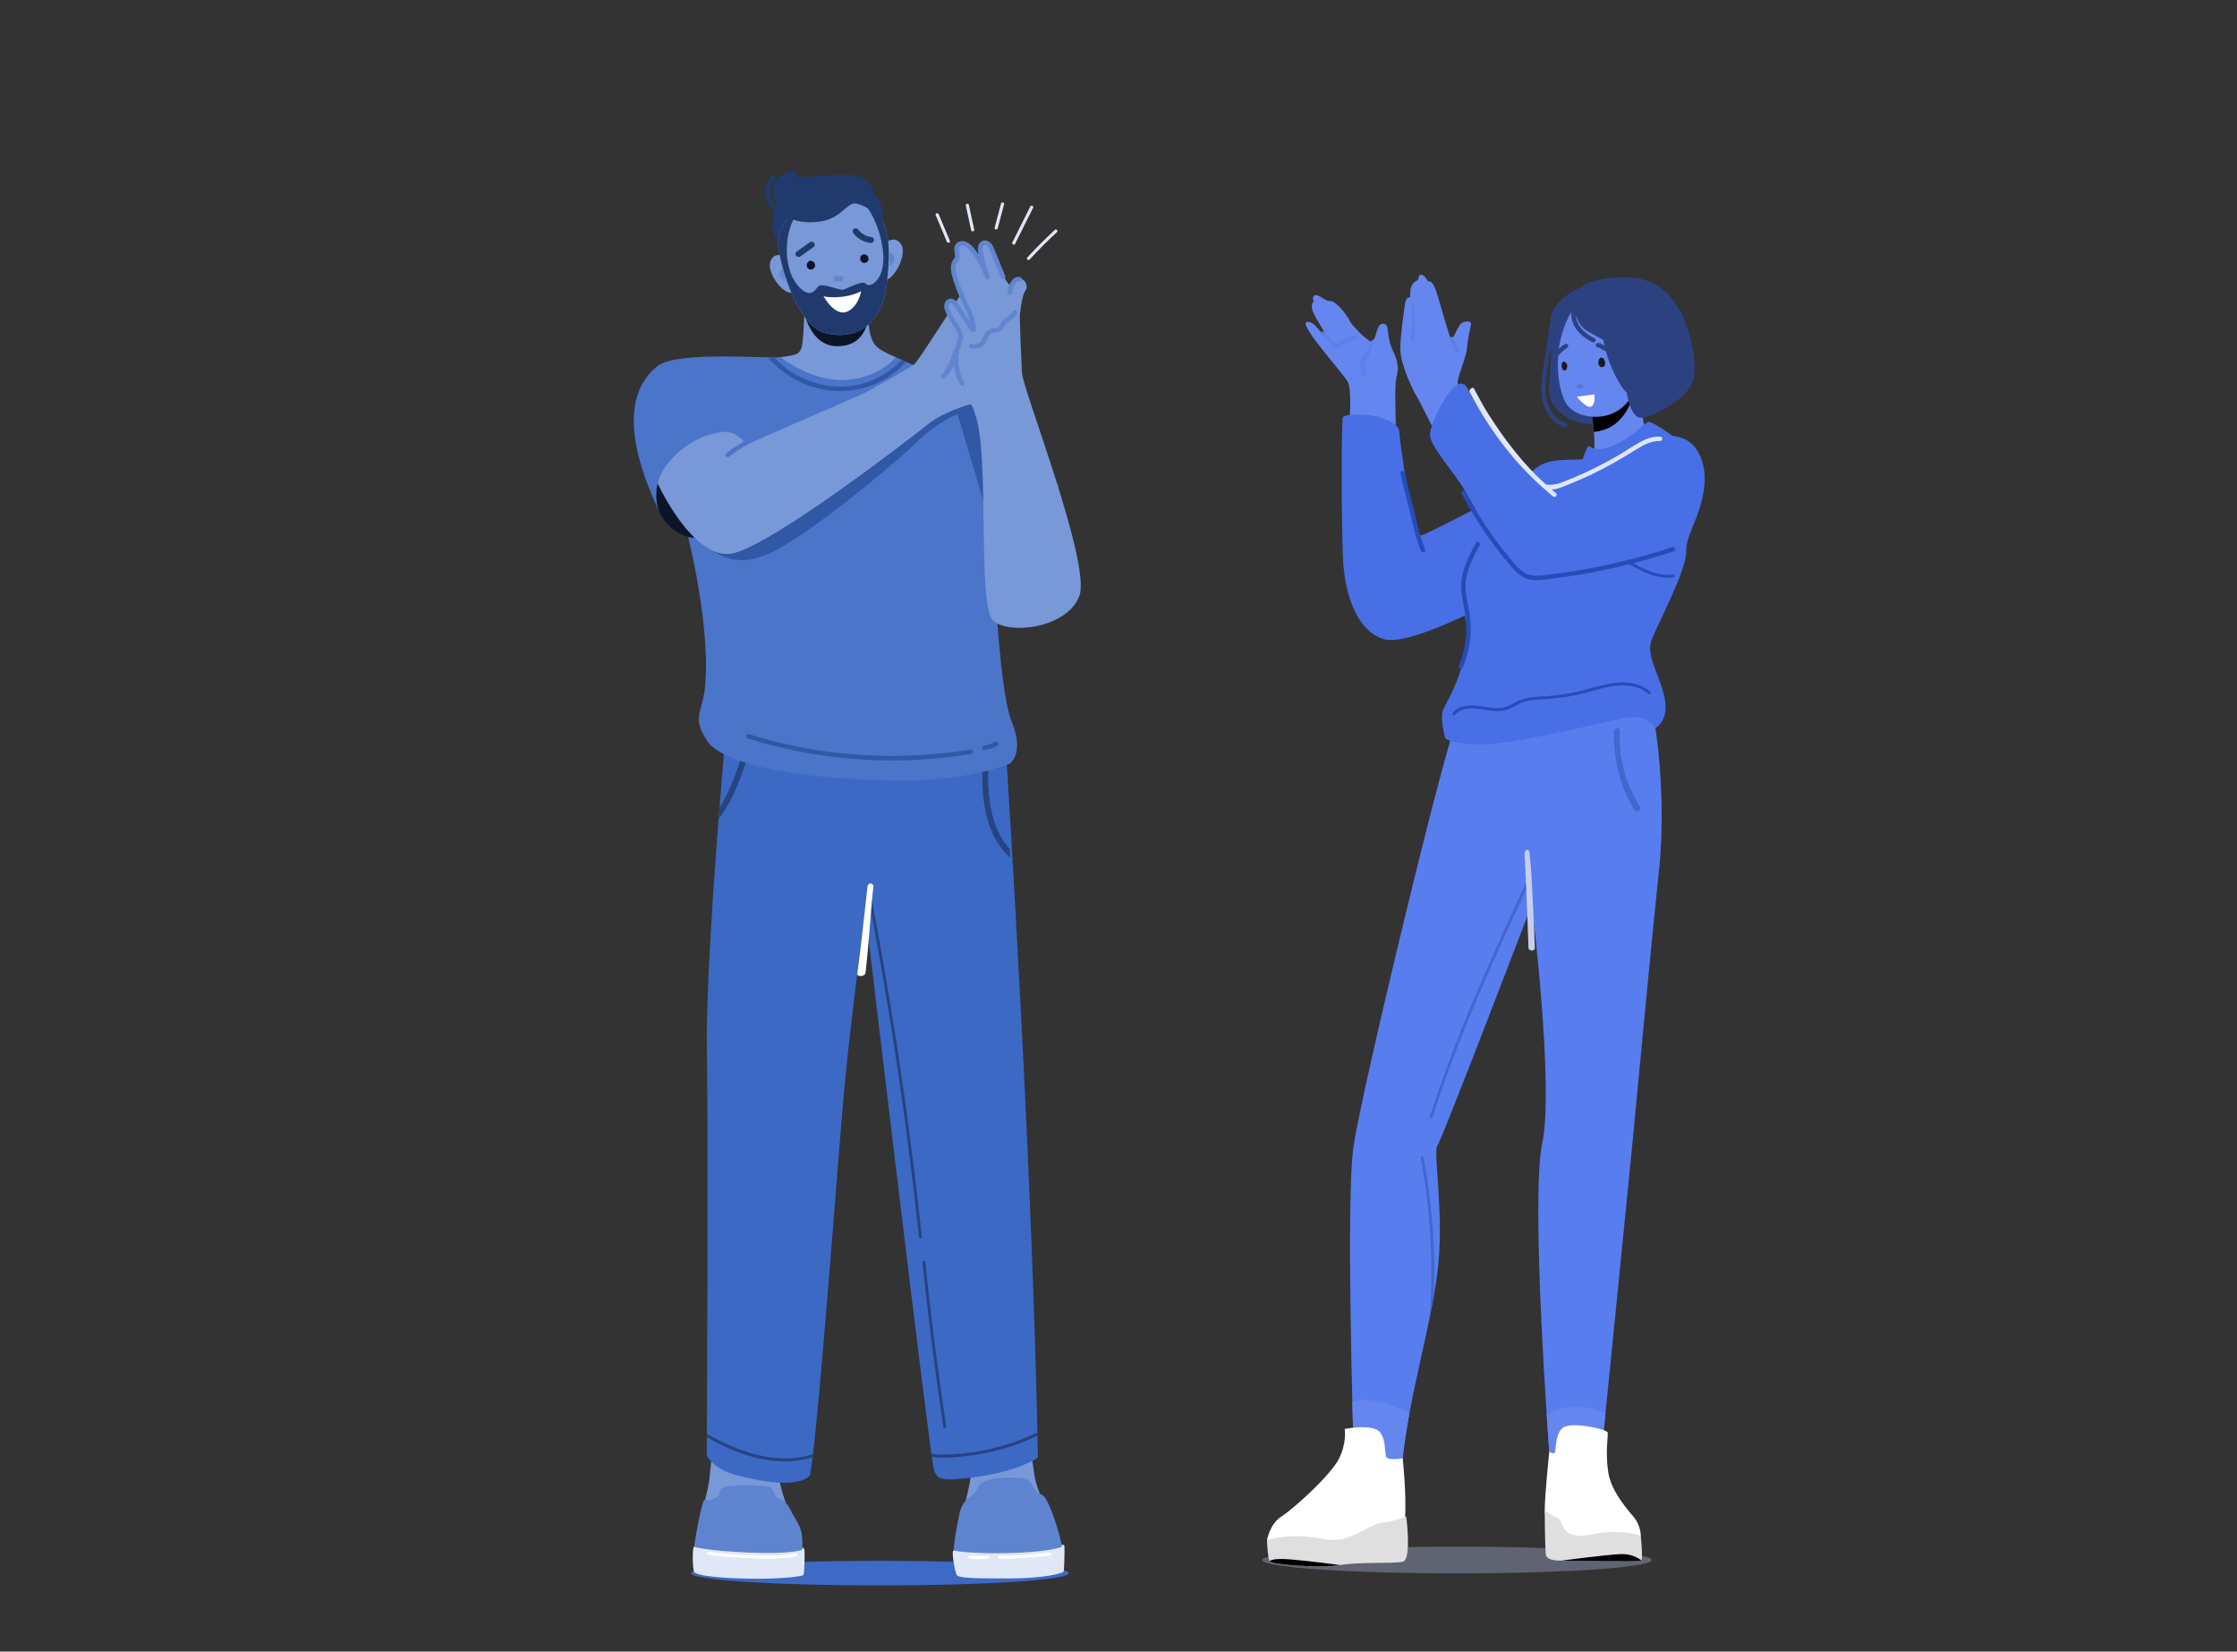 <svg width="890" height="657" viewBox="0 0 890 657" fill="none" xmlns="http://www.w3.org/2000/svg">
<rect x="0" y="0" width="890" height="657" fill="#333333" stroke="none"/>
<path d="M657.15 620.583C657.15 623.521 622.464 625.901 579.677 625.901C536.891 625.901 502.205 623.52 502.205 620.583C502.205 617.646 536.89 615.265 579.677 615.265C622.464 615.266 657.15 617.647 657.15 620.583Z" fill="#606472"/>
<path d="M609.42 359.8C608.824 361.589 573.638 453.43 571.849 455.815C570.06 458.201 574.831 483.845 571.849 506.507C568.867 529.169 560.658 555.601 558.065 580.096C555.472 604.591 538.452 572.981 538.452 572.981C538.452 572.981 535.47 477.88 538.452 456.411C541.434 434.942 575.427 294.114 579.602 287C583.776 279.886 641.501 268.484 649.315 266.134C657.129 263.785 663.689 311.494 660.111 345.487C656.533 379.48 651.639 432.557 649.315 456.412C646.991 480.266 637.079 578.764 637.079 578.764L621.149 589.402L616.378 577.474C616.378 577.474 608.824 477.284 613.595 454.623C618.365 431.961 609.42 359.8 609.42 359.8Z" fill="#587DEE"/>
<path d="M627.53 559.651C623.301 559.686 619.199 560.742 615.33 562.378C615.934 571.601 616.377 577.474 616.377 577.474L621.148 589.402L637.078 578.764C637.078 578.764 637.731 572.267 638.743 562.208C635.258 560.53 631.447 559.618 627.53 559.651ZM548.975 557.723C546.219 557.08 543.317 556.745 540.499 557.15C539.657 557.272 538.836 557.473 538.031 557.731C538.265 567.014 538.452 572.981 538.452 572.981C538.452 572.981 555.472 604.592 558.065 580.096C558.686 574.223 559.636 568.236 560.754 562.218C556.984 560.323 553.074 558.679 548.975 557.723Z" fill="#6486EE"/>
<path d="M504.075 612.758C504.075 612.758 505.091 606.253 509.887 603.221C514.682 600.19 529.241 586.946 532.579 580.552C535.917 574.159 535.003 568.451 535.003 568.451C535.003 568.451 542.538 566.852 547.105 568.451C551.672 570.049 550.759 577.584 551.444 579.411C552.129 581.237 558.066 580.096 558.066 580.096C558.066 580.096 559.664 594.709 558.979 604.071C558.294 613.433 539.973 615.031 532.123 616.173C524.271 617.315 504.075 612.758 504.075 612.758Z" fill="white"/>
<path d="M559.473 603.222C559.473 603.222 553.843 605.474 550.015 605.699C546.186 605.924 538.98 611.779 532.675 612.455C526.369 613.13 524.792 611.104 516.235 611.104C507.678 611.104 504.074 612.759 504.074 612.759C504.074 612.759 504.3 619.74 505.2 621.092C506.101 622.443 525.243 623.94 533.125 622.589C541.007 621.238 554.519 622.139 558.122 621.238C561.725 620.336 559.473 603.222 559.473 603.222Z" fill="#DFDFDF"/>
<path d="M505.201 621.091C506.102 622.442 525.244 623.939 533.126 622.588C533.126 622.588 522.963 621.177 514.014 620.383C505.478 619.626 505.201 621.091 505.201 621.091Z" fill="black"/>
<path d="M652.796 610.912C652.796 610.912 652.795 606.981 650.172 603.714C648.056 601.079 641.027 593.576 639.835 585.624C638.642 577.673 639.835 571.311 639.636 569.92C639.437 568.528 625.72 565.561 622.142 567.74C618.564 569.92 619.16 577.076 618.564 577.871C617.968 578.666 616.377 577.473 616.377 577.473C616.377 577.473 614.557 595.16 614.588 600.732C614.62 606.303 620.552 613.852 625.919 614.448C631.287 615.045 652.796 610.912 652.796 610.912Z" fill="white"/>
<path d="M614.588 600.732C614.588 600.732 617.172 602.927 619.359 603.619C621.546 604.311 621.202 609.731 626.172 610.668C631.141 611.605 633.836 609.7 640.794 609.445C647.751 609.189 652.796 610.912 652.796 610.912C652.796 610.912 653.75 620.254 652.955 620.83C652.16 621.406 625.721 620.851 621.148 620.83C616.576 620.81 615.781 619.816 615.185 619.021C614.588 618.226 614.588 600.732 614.588 600.732Z" fill="#DFDFDF"/>
<path d="M644.803 618.226C639.436 618.425 621.147 620.83 621.147 620.83C625.72 620.851 652.159 621.407 652.954 620.83C652.972 620.817 652.99 620.797 653.008 620.776C651.728 619.663 648.908 618.074 644.803 618.226Z" fill="black"/>
<path d="M607.97 349.249C602.34 361.444 596.711 373.64 591.316 385.94C585.981 398.106 580.871 410.376 576.229 422.824C573.593 429.896 571.11 437.024 568.82 444.215C568.591 444.933 569.718 445.24 569.946 444.526C573.99 431.829 578.639 419.334 583.656 406.992C588.677 394.642 594.065 382.444 599.579 370.307C602.685 363.472 605.832 356.655 608.978 349.838C609.291 349.16 608.285 348.567 607.97 349.249ZM569.183 479.28C568.491 472.953 567.554 466.653 566.377 460.397C566.238 459.659 565.113 459.972 565.251 460.708C567.331 471.771 568.649 482.97 569.189 494.214C569.667 504.169 569.538 514.152 568.807 524.091C569.399 521.181 569.951 518.306 570.451 515.473C570.479 514.745 570.512 514.017 570.534 513.289C570.868 501.94 570.418 490.567 569.183 479.28ZM652.311 320.694C646.796 311.836 643.889 301.308 644.452 290.889C644.562 288.856 642.052 289.573 642.058 291.453C642.093 302.086 644.357 312.884 650.077 321.847C651.464 324.021 653.288 322.263 652.311 320.694Z" fill="#4366CF"/>
<path d="M609.297 348.039C609.158 345.254 608.698 341.996 608.546 339.214C608.512 338.586 608.108 338.046 607.461 338.046C607.11 338.046 606.508 338.766 606.542 339.398C607.078 349.185 607.458 358.802 607.818 368.612C607.92 371.401 608.016 374.191 608.104 376.982C608.152 378.477 610.694 378.544 610.647 377.039C610.336 367.225 609.783 357.834 609.297 348.039Z" fill="#C5CEEB"/>
<path d="M654.785 270.494C651.192 260.322 651.823 249.4 650.682 238.824C650.365 235.885 649.911 232.962 649.212 230.09C649.035 229.36 647.908 229.668 648.086 230.4C650.618 240.811 649.79 251.639 651.501 262.168C651.979 265.103 652.668 267.999 653.659 270.805C653.907 271.508 655.036 271.206 654.785 270.494Z" fill="white"/>
<path d="M555.314 168.918C555.173 159.932 554.766 152.986 555.832 148.897C556.899 144.808 554.943 141.274 553.798 138.624C552.652 135.973 552.288 132.861 552.035 130.609C551.783 128.356 549.347 128.057 548.377 130.156C547.407 132.254 547.067 135.153 545.954 135.865C544.842 136.577 537.651 129.374 536.925 127.505C536.199 125.636 531.397 119.579 529.332 119.763C527.269 119.947 525.128 117.206 523.391 117.425C521.654 117.644 522.694 120.098 522.694 120.098C522.694 120.098 521.667 120.172 521.996 122.774C522.325 125.377 527.318 131.787 527.07 133.381C526.822 134.976 523.074 127.085 519.862 128.095C516.65 129.104 533.651 147.644 536.112 151.731C538.574 155.817 536.122 176.736 536.122 176.736C539.442 177.494 555.455 177.904 555.314 168.918Z" fill="#6486EE"/>
<path d="M525.645 131.917C525.98 131.581 526.596 132.228 526.932 132.563C528.586 134.21 530.191 135.21 531.845 136.857C533.896 135.08 536.395 133.836 539.068 133.339C539.532 133.253 540.012 133.462 540.148 133.946C540.267 134.369 540.009 134.939 539.541 135.026C536.959 135.506 534.609 136.667 532.718 138.41C532.392 138.71 531.347 139.008 530.747 138.236C529.272 136.343 527.97 135.039 526.27 133.345C525.936 133.011 525.311 132.251 525.645 131.917ZM542.013 142.127C542.6 141.125 543.385 140.251 543.982 139.25C544.599 138.217 545.105 137.129 545.498 135.992C545.865 134.933 546.788 134.783 546.419 135.85C545.677 137.993 545.358 140.427 544.034 142.253C543.386 143.146 542.965 144.055 542.916 145.172C542.867 146.276 543.053 147.368 543.252 148.45C543.456 149.552 541.77 150.033 541.566 148.924C541.146 146.656 540.787 144.22 542.013 142.127Z" fill="#5E7FE4"/>
<path d="M588.803 201.418C588.803 201.418 569.032 211.76 565.653 212.938C562.273 214.115 557.436 179.933 556.63 171.226C556.63 171.226 556.227 168.244 549.575 166.187C542.924 164.13 534.862 164.873 534.257 166.013C533.653 167.154 533.653 204.844 534.257 221.17C534.862 237.496 540.304 251 550.381 254.225C560.459 257.45 592.707 239.915 596.739 237.698C600.77 235.48 599.008 202.627 588.803 201.418Z" fill="#486FE5"/>
<path d="M566.995 218.573C564.984 213.782 563.958 208.603 562.706 203.578C561.405 198.36 560.104 193.141 558.804 187.923C558.532 186.831 556.878 187.412 557.149 188.5C558.449 193.718 559.75 198.937 561.051 204.155C562.303 209.18 563.33 214.359 565.34 219.15C565.774 220.184 567.433 219.616 566.995 218.573Z" fill="#274CB9"/>
<path d="M635.359 113.205V112.156C635.359 112.156 625.369 114.144 619.735 120.717C617.538 123.28 616.914 125.403 616.814 128.369C616.433 130.048 616.261 131.802 616.007 133.439C615.427 137.173 614.847 140.908 614.267 144.643C613.26 151.12 612.045 158.257 615.528 164.235C617.096 166.926 619.494 169.108 622.516 169.994C623.601 170.312 624.064 168.622 622.982 168.305C617.531 166.706 615.156 160.728 614.967 155.526C614.843 152.122 615.39 148.747 615.911 145.396C616.291 142.949 616.671 140.502 617.051 138.056C617.099 141.954 616.965 146.908 616.213 153.474C615.356 160.952 622.497 169.336 635.582 168.867C645.953 168.495 635.359 113.205 635.359 113.205Z" fill="#2C4180"/>
<path d="M632.177 157.465C632.177 157.465 635.692 176.246 633.817 181.646C631.943 187.046 626.049 195.966 626.049 195.966L657.062 180.002C657.062 180.002 651.692 164.821 652.658 151.242C653.624 137.663 632.177 157.465 632.177 157.465Z" fill="#6486EE"/>
<path d="M638.152 170.97C643.105 169.352 646.534 165.322 648.561 160.66C649.259 159.054 649.798 157.36 650.234 155.648C650.553 153.781 650.771 151.896 650.924 150.011C651.012 148.935 651.078 147.857 651.137 146.78C646.356 144.374 632.178 157.465 632.178 157.465C632.178 157.465 633.584 164.985 634.143 171.876C635.498 171.678 636.852 171.395 638.152 170.97Z" fill="black"/>
<path d="M622.806 160.069C622.806 160.069 619.056 153.508 619.927 141.137C620.799 128.767 627.881 117.823 632.648 115.849C637.414 113.876 638.058 114.156 642.552 113.896C647.454 113.613 649.456 117.428 652.023 120.39C654.589 123.351 654.51 127.869 654.51 133.849C654.51 136.696 656.385 138.721 656.385 138.721C656.385 138.721 663.121 136.325 664.306 140.076C665.491 143.826 659.992 151.993 656.241 152.782C652.49 153.571 653.99 150.255 652.658 151.243C651.326 152.23 649.458 162.087 639.981 165.063C634.414 166.81 626.014 165.638 622.806 160.069Z" fill="#6486EE"/>
<path d="M634.286 115.198C634.286 115.198 638.716 118.495 637.681 129.293C636.647 140.093 644.928 154.878 647.202 156.057C647.202 156.057 648.141 163.592 651.427 165.811C654.714 168.029 667.626 159.813 669.974 156.996C672.321 154.179 676.312 151.597 673.025 136.572C669.739 121.547 662.226 111.452 649.314 110.513C636.403 109.574 634.286 115.198 634.286 115.198Z" fill="#2C4180"/>
<path d="M626.073 118.26C626.073 118.26 626.046 118.648 626.049 119.291C625.715 119.292 625.41 119.48 625.346 119.922C624.847 123.371 624.763 127.002 626.585 130.107C628.155 132.781 630.751 134.692 633.466 136.087C634.468 136.601 635.355 135.09 634.351 134.574C631.963 133.348 629.642 131.735 628.211 129.411C627.384 128.067 626.981 126.589 626.836 125.069C627.556 127.578 628.916 130.166 631.473 131.641C637.577 135.162 642.507 137.609 645.089 139.085C647.672 140.562 649.315 110.513 649.315 110.513C649.315 110.513 628.857 108.782 626.073 118.26Z" fill="#2C4180"/>
<path d="M623.446 145.031C623.299 144.6 623.018 144.224 622.624 143.987C622.485 143.904 622.327 143.843 622.163 143.843C621.907 143.844 621.689 143.982 621.549 144.189C621.403 144.406 621.349 144.685 621.329 144.941C621.328 144.948 621.33 144.953 621.329 144.96C621.319 145.054 621.315 145.148 621.315 145.242C621.312 145.262 621.308 145.282 621.306 145.302C621.287 145.534 621.333 145.778 621.371 146.005C621.408 146.227 621.459 146.451 621.536 146.664C621.651 146.985 621.849 147.259 622.196 147.351C622.503 147.432 622.822 147.311 623.04 147.092C623.214 146.918 623.33 146.69 623.406 146.458C623.483 146.226 623.535 145.954 623.522 145.71C623.546 145.478 623.515 145.234 623.446 145.031ZM638.47 143.594C638.431 143.416 638.245 143.038 638.23 143.015C638.141 142.854 638.031 142.705 637.889 142.59C637.701 142.437 637.481 142.332 637.252 142.302C637.188 142.28 637.121 142.267 637.051 142.269C636.83 142.273 636.631 142.383 636.49 142.547C636.293 142.731 636.178 142.984 636.086 143.242C635.971 143.56 635.898 143.903 635.895 144.241C635.887 144.937 636.234 145.708 636.899 146.002C637.122 146.101 638.084 146.166 638.432 145.374C638.511 145.194 638.62 144.717 638.622 144.657C638.637 144.071 638.48 143.641 638.47 143.594Z" fill="#1A1A1A"/>
<path d="M640.407 138.518C639.634 138.175 638.875 137.803 638.131 137.401C637.771 137.206 637.421 136.992 637.061 136.797C636.552 136.523 636.059 136.394 635.483 136.498C635.031 136.58 634.735 137.154 634.872 137.576C635.019 138.031 635.416 138.239 635.866 138.19C635.871 138.191 635.879 138.192 635.887 138.194C635.844 138.2 635.855 138.201 635.911 138.2C635.953 138.214 636.021 138.237 636.028 138.235C636.169 138.301 636.305 138.382 636.44 138.461C636.777 138.656 637.117 138.845 637.46 139.028C638.135 139.387 638.824 139.721 639.523 140.031C639.941 140.216 640.483 140.166 640.721 139.716C640.922 139.335 640.854 138.716 640.407 138.518ZM623.819 137.197C623.558 136.793 623.048 136.642 622.62 136.882C621.198 137.683 620.041 138.856 618.918 140.02C618.599 140.35 618.565 140.935 618.918 141.259C619.262 141.575 619.817 141.611 620.157 141.259C620.689 140.707 621.222 140.156 621.793 139.644C621.929 139.521 622.068 139.401 622.209 139.284C622.279 139.226 622.351 139.168 622.422 139.111C622.428 139.106 622.43 139.105 622.435 139.101C622.468 139.075 622.501 139.05 622.535 139.025C622.845 138.796 623.168 138.584 623.505 138.395C623.904 138.17 624.072 137.59 623.819 137.197Z" fill="#2C4180"/>
<path d="M629.707 153.458L629.587 153.304C629.492 153.209 629.38 153.144 629.251 153.107C628.932 153.055 628.617 152.986 628.304 152.903C628.203 152.872 628.101 152.867 628 152.89C627.898 152.894 627.804 152.924 627.716 152.98C627.628 153.028 627.556 153.094 627.502 153.177C627.435 153.25 627.389 153.337 627.366 153.437C627.321 153.632 627.331 153.851 627.443 154.024C627.55 154.191 627.703 154.323 627.898 154.375C628.21 154.458 628.526 154.527 628.845 154.579C628.946 154.611 629.048 154.616 629.149 154.593C629.251 154.588 629.345 154.558 629.433 154.502C629.522 154.454 629.593 154.389 629.647 154.306C629.715 154.232 629.76 154.146 629.784 154.046C629.828 153.851 629.819 153.631 629.707 153.458Z" fill="#5576D9"/>
<path d="M627.341 157.867L634.286 156.851C634.286 156.851 634.927 160.428 633.205 161.665C631.482 162.902 627.341 157.867 627.341 157.867Z" fill="white"/>
<path d="M628.872 185.045C628.872 185.045 631.35 177.036 632.177 177.479C633.004 177.922 634.899 179.188 638.234 178.397C647.825 176.121 654.391 168.032 655.85 167.789C657.308 167.546 666.438 174.069 666.438 174.069L628.872 185.045Z" fill="#486FE5"/>
<path d="M591.197 169.281C591.197 169.281 580.837 154.442 580.038 152.853C579.239 151.264 583.376 142.116 583.595 138.924C583.814 135.731 584.69 131.52 585.22 129.349C585.75 127.178 582.425 127.744 581.296 128.683C580.168 129.622 577.999 135.067 577.478 135.14C576.958 135.213 573.199 121.739 572.071 117.923C570.943 114.106 569.746 111.642 568.724 111.953C567.702 112.264 567.084 109.252 565.461 109.3C563.838 109.347 564.8 111.287 563.778 111.598C562.757 111.909 561.211 113.406 561.11 115.9C561.01 118.395 561.01 118.395 561.01 118.395C561.01 118.395 559.337 117.787 558.961 120.953C558.585 124.119 557.149 132.995 557.119 138.876C557.09 144.758 562.213 155.478 563.62 157.655C565.027 159.832 576.316 182.741 576.811 183.633C577.306 184.525 591.197 169.281 591.197 169.281Z" fill="#6486EE"/>
<path d="M562.337 121.338C563.074 125.887 563.222 130.505 562.813 135.095C562.715 136.195 561.024 135.902 561.121 134.808C561.517 130.371 562.043 125.717 561.331 121.32C561.155 120.227 562.162 120.252 562.337 121.338ZM577.377 134.048C577.83 133.899 578.3 134.105 578.483 134.548C579.154 136.174 579.825 137.8 580.496 139.426C580.667 139.841 580.427 140.39 579.996 140.531C579.543 140.681 579.074 140.475 578.891 140.031C578.219 138.405 577.548 136.78 576.877 135.154C576.706 134.739 576.946 134.19 577.377 134.048Z" fill="#5E7FE4"/>
<path d="M670.189 174.638C664.842 172.252 657.062 173.38 657.062 173.38C657.062 173.38 639.809 181.157 632.177 182.372C624.545 183.588 616.963 181.643 611.037 186.261C610.35 186.797 609.456 187.645 608.412 188.741C605.002 184.615 587.956 163.785 584.099 154.98C579.807 145.185 568.722 168.391 568.924 173.113C569.125 177.836 579.166 188.633 583.017 195.528C585.242 199.51 588.537 205.087 591.925 210.247C586.927 217.914 582.775 225.675 581.965 230.738C580.021 242.889 586.582 249.209 582.451 262.576C578.319 275.943 575.645 278.859 574.187 282.262C572.729 285.665 574.995 293.578 574.995 293.578C574.995 293.578 576.546 296.165 589.985 296.115C603.424 296.066 639.808 286.637 647.733 285.422C655.658 284.206 658.608 289.577 658.608 289.577C658.608 289.577 663.869 287.123 662.41 278.374C660.952 269.624 654.63 260.939 657.061 254.62C659.491 248.301 670.893 226.989 670.844 219.697C670.795 212.406 675.778 207.163 677.722 195.967C679.667 184.771 675.536 177.025 670.189 174.638Z" fill="#486FE5"/>
<path d="M660.452 173.669C657.388 173.566 654.521 174.727 651.897 176.209C649.095 177.79 646.437 179.621 643.659 181.245C637.976 184.567 632.071 187.523 625.994 190.056C624.254 190.781 622.502 191.483 620.733 192.131C619.051 192.748 615.849 193.102 614.933 192.636C605.963 184.558 598.767 175.064 592.259 164.891C590.166 161.62 588.263 158.045 586.458 154.607C585.934 153.608 584.194 155.027 584.718 156.025C591.204 168.383 599.094 179.639 609.011 189.461C611.829 192.252 614.773 194.915 617.825 197.449C618.687 198.163 619.933 196.931 619.064 196.21C618.471 195.717 617.883 195.218 617.299 194.716C619.712 194.689 622.2 193.462 624.335 192.611C627.415 191.383 630.456 190.056 633.45 188.63C639.474 185.759 645.183 182.407 650.84 178.881C653.757 177.063 656.91 175.301 660.452 175.42C661.579 175.459 661.578 173.707 660.452 173.669Z" fill="#DFE6FD"/>
<path d="M665.542 228.524C659.942 229.363 654.633 226.702 649.852 224.028C655.229 222.631 660.559 221.058 665.832 219.307C666.897 218.954 666.441 217.262 665.367 217.618C652.472 221.898 639.235 225.132 625.816 227.26C622.493 227.787 619.159 228.246 615.817 228.634C612.732 228.993 609.464 229.558 606.648 227.897C604.103 226.395 602.213 223.864 600.357 221.621C598.317 219.154 596.356 216.622 594.479 214.028C590.222 208.144 586.394 201.956 583.017 195.527C582.492 194.529 580.98 195.413 581.504 196.412C584.594 202.292 588.058 207.971 591.886 213.399C593.766 216.066 595.732 218.671 597.776 221.214C599.698 223.606 601.626 226.176 604 228.144C605.089 229.047 606.28 229.804 607.623 230.269C609.196 230.813 610.9 230.851 612.544 230.73C615.936 230.479 619.328 229.976 622.693 229.492C629.601 228.5 636.466 227.216 643.266 225.647C644.921 225.265 646.569 224.863 648.216 224.447C653.588 227.484 659.478 230.606 665.852 229.65C666.593 229.539 666.278 228.413 665.542 228.524ZM588.691 216.872C589.223 215.878 587.711 214.992 587.178 215.988C584.176 221.593 581.06 227.582 581.33 234.128C581.47 237.548 582.41 240.861 582.944 244.227C583.456 247.453 583.514 250.756 583.177 254.004C582.795 257.693 581.844 261.35 580.392 264.763C580.206 265.201 580.265 265.696 580.707 265.961C581.073 266.181 581.72 266.082 581.905 265.647C584.468 259.623 585.577 253.023 584.978 246.492C584.667 243.108 583.762 239.834 583.296 236.476C582.841 233.196 583.15 229.997 584.137 226.842C585.232 223.343 586.967 220.092 588.691 216.872ZM656.58 275.132C652.825 271.914 647.686 271.102 642.891 271.619C637.025 272.251 631.444 274.427 625.673 275.57C622.664 276.166 619.623 276.595 616.567 276.854C613.823 277.085 611.056 277.101 608.333 277.541C606.999 277.757 605.689 278.094 604.441 278.617C603.198 279.137 602.078 279.876 600.893 280.508C598.259 281.912 595.417 281.87 592.533 281.457C587.771 280.774 581.556 279.3 577.95 283.582C577.468 284.153 578.291 284.983 578.776 284.408C581.939 280.651 587.5 281.857 591.7 282.504C594.217 282.892 596.846 283.177 599.327 282.432C601.887 281.663 603.946 279.843 606.541 279.121C609.084 278.412 611.741 278.336 614.361 278.179C617.225 278.006 620.08 277.697 622.914 277.245C625.799 276.784 628.656 276.167 631.479 275.415C634.195 274.692 636.89 273.876 639.646 273.309C645.048 272.198 651.331 272.166 655.754 275.957C656.322 276.445 657.152 275.623 656.58 275.132Z" fill="#274CB9"/>
<g clip-path="url(#clip0_271_19)">
<path d="M319.975 124.558C319.975 124.558 319.7 136.8 318.746 138.724C317.755 140.724 317.364 141.206 310.535 142.09C305.038 142.8 315.367 162.044 333.95 158.067C352.533 154.09 356.4 142.09 356.4 142.09C356.4 142.09 352.828 140.652 350.524 139.226C348.221 137.799 346.851 135.972 346.083 132.289C345.316 128.607 345.009 120.947 345.009 120.947L319.975 124.558Z" fill="#7898D7"/>
<path d="M318.986 119.632C318.986 119.632 320.624 137.627 333.001 137.728C345.379 137.83 345.697 125.631 346.121 123.343C346.545 121.056 318.986 119.632 318.986 119.632Z" fill="#0C1528"/>
<path d="M309.61 80.53C309.61 80.53 309.251 81.261 308.817 82.428C307.599 81.015 306.723 79.342 306.448 77.505C306.107 75.222 306.782 72.797 308.401 71.077C309.205 70.222 307.888 68.951 307.081 69.81C305.122 71.891 304.224 74.735 304.579 77.515C304.915 80.14 306.255 82.528 308.165 84.405C307.611 86.315 307.148 88.693 307.326 90.992C307.716 96.022 311.357 96.639 311.357 96.639L316.481 84.049L309.61 80.53Z" fill="#213A6D"/>
<path d="M353.094 96.004C353.094 96.004 356.615 93.698 358.7 97.524C360.785 101.349 356.033 111.129 351.86 111.59C347.789 112.04 353.094 96.004 353.094 96.004Z" fill="#7898D7"/>
<path d="M354.235 100.61C354.931 100.533 355.867 102.458 355.947 103.125C356.027 103.792 354.181 106.025 354.181 106.025C354.181 106.025 353.539 100.687 354.235 100.61Z" fill="#6085CF"/>
<path d="M311.198 101.721C311.198 101.721 307.516 100.248 306.393 104.429C305.27 108.609 311.245 116.815 314.869 116.474C318.947 116.089 311.198 101.721 311.198 101.721Z" fill="#7898D7"/>
<path opacity="0.71" d="M311.22 106.878C310.525 106.955 310.069 109.034 310.15 109.701C310.23 110.368 312.557 112.139 312.557 112.139C312.557 112.139 311.916 106.801 311.22 106.878Z" fill="#6085CF"/>
<path d="M319.537 82.049C313.132 85.58 307.721 92.261 310.241 101.245C310.803 105.915 317.4 129.905 328.378 132.526C339.619 135.209 346.295 130.036 349.825 123.609C352.149 119.378 352.702 114.126 353.16 109.443C353.593 105.014 353.781 101.124 353.432 96.697C351.655 74.169 326.778 77.628 319.537 82.049Z" fill="#7898D7"/>
<path d="M353.432 96.698C352.769 88.291 348.888 83.503 343.908 81.034L343.908 81.048C343.908 81.048 349.539 87.084 351.209 99.191C352.879 111.298 345.935 114.812 344.544 112.953C343.153 111.093 336.662 115.199 335.137 115.281C333.613 115.363 327.354 112.644 325.926 113.699C324.497 114.753 324.586 115.775 322.634 116.484C320.681 117.193 315.824 113.878 313.907 106.487C311.99 99.096 313.424 90.609 316.48 85.912C317.15 84.884 317.341 84.092 317.179 83.531C311.895 87.299 308.038 93.392 310.241 101.245C310.803 105.915 317.4 129.905 328.378 132.526C339.619 135.209 346.295 130.036 349.824 123.608C352.148 119.377 352.701 114.126 353.159 109.443C353.593 105.014 353.781 101.125 353.432 96.698Z" fill="#213A6D"/>
<path d="M331.611 110.806C331.621 110.242 332.132 109.76 332.725 109.776C333.308 109.791 333.891 109.806 334.475 109.822C335.065 109.837 335.559 110.319 335.549 110.89C335.539 111.454 335.028 111.935 334.436 111.92C333.852 111.904 333.269 111.889 332.686 111.874C332.095 111.858 331.602 111.376 331.611 110.806Z" fill="#6085CF"/>
<path d="M327.636 117.812C327.735 118.073 335.549 119.378 342.641 115.863C342.641 115.863 341.399 122.525 336.649 124.106C331.898 125.687 327.636 117.812 327.636 117.812Z" fill="white"/>
<path d="M323.97 96.749C323.637 96.254 322.825 95.923 322.265 96.321C320.542 97.547 318.819 98.773 317.096 100C316.826 100.191 316.616 100.392 316.523 100.713C316.441 101 316.478 101.38 316.649 101.634C316.982 102.129 317.794 102.46 318.353 102.062C320.077 100.836 321.8 99.61 323.523 98.383C323.793 98.192 324.003 97.992 324.096 97.67C324.177 97.384 324.14 97.003 323.97 96.749ZM346.495 94.256C346.465 94.253 346.32 94.234 346.317 94.235C346.298 94.232 346.283 94.23 346.281 94.23C346.145 94.209 346.01 94.183 345.876 94.155C345.608 94.098 345.343 94.028 345.081 93.945C344.936 93.899 344.792 93.848 344.65 93.795C344.636 93.79 344.588 93.77 344.555 93.757C344.524 93.743 344.494 93.73 344.484 93.725C344.22 93.608 343.963 93.478 343.713 93.334C343.476 93.198 343.254 93.045 343.027 92.895C343.023 92.893 343.023 92.893 343.02 92.891C342.974 92.855 342.928 92.819 342.882 92.783C342.765 92.689 342.65 92.592 342.539 92.491C342.338 92.311 342.147 92.121 341.966 91.923C341.916 91.868 341.866 91.812 341.818 91.755C341.799 91.732 341.779 91.71 341.76 91.687C341.703 91.619 341.721 91.641 341.814 91.755C341.757 91.756 341.582 91.446 341.548 91.397C341.183 90.88 340.435 90.603 339.844 90.968C339.308 91.3 339.006 92.049 339.397 92.603C341.028 94.913 343.608 96.364 346.496 96.645C347.146 96.709 347.769 96.05 347.741 95.451C347.708 94.749 347.192 94.324 346.495 94.256Z" fill="#213A6D"/>
<path d="M324.24 105.128C324.206 104.963 324.125 104.796 324.023 104.643C323.945 104.482 323.85 104.327 323.714 104.21C323.537 104.055 323.324 103.931 323.095 103.85C322.727 103.655 322.253 103.675 321.894 103.873C321.753 103.951 321.615 104.049 321.511 104.17C321.442 104.25 321.39 104.315 321.345 104.378C321.32 104.41 321.299 104.441 321.283 104.468C321.281 104.471 321.279 104.474 321.278 104.477C321.263 104.501 321.247 104.531 321.234 104.56C321.196 104.634 321.161 104.714 321.121 104.822C321.083 104.928 321.068 105.043 321.058 105.156C321.009 105.312 320.978 105.474 320.978 105.627C320.978 105.646 320.979 105.663 320.981 105.681C320.992 105.8 321.007 105.926 321.032 106.042C321.062 106.177 321.134 106.314 321.194 106.432C321.202 106.448 321.212 106.464 321.222 106.479C321.285 106.575 321.366 106.67 321.442 106.756C321.534 106.859 321.658 106.945 321.775 107.014C322.013 107.155 322.348 107.247 322.628 107.223C322.952 107.195 323.077 107.167 323.368 107.029C323.506 106.964 323.629 106.863 323.741 106.765C323.976 106.559 324.104 106.301 324.211 106.021C324.262 105.89 324.276 105.695 324.287 105.582C324.302 105.435 324.267 105.262 324.24 105.128ZM345.562 102.906C345.55 102.773 345.534 102.638 345.504 102.507C345.5 102.488 345.494 102.469 345.488 102.451C345.435 102.308 345.38 102.157 345.294 102.028C345.123 101.769 344.911 101.546 344.631 101.391C344.38 101.251 344.105 101.178 343.814 101.175C343.672 101.173 343.526 101.19 343.39 101.23C343.387 101.232 343.384 101.233 343.381 101.234C343.271 101.279 343.16 101.324 343.049 101.368C343.036 101.374 343.026 101.381 343.015 101.389C342.749 101.565 342.668 101.635 342.488 101.895C342.412 102.003 342.359 102.131 342.325 102.254C342.289 102.383 342.274 102.516 342.269 102.648C342.267 102.696 342.284 102.736 342.288 102.781C342.285 102.798 342.283 102.811 342.28 102.829C342.274 102.878 342.251 102.978 342.254 103.046C342.261 103.176 342.283 103.305 342.308 103.433C342.31 103.446 342.314 103.459 342.319 103.472C342.365 103.593 342.411 103.716 342.477 103.828C342.546 103.947 342.635 104.063 342.741 104.155C342.787 104.196 342.864 104.247 342.895 104.27C342.922 104.29 342.997 104.351 343.05 104.383C343.162 104.453 343.296 104.498 343.419 104.536C343.566 104.582 343.726 104.603 343.88 104.596C344.237 104.579 344.357 104.534 344.673 104.394C344.807 104.334 344.935 104.221 345.036 104.137C345.051 104.125 345.065 104.112 345.078 104.097C345.166 103.999 345.253 103.899 345.324 103.79C345.364 103.729 345.394 103.641 345.419 103.585C345.444 103.529 345.487 103.45 345.504 103.381C345.536 103.248 345.55 103.111 345.562 102.975C345.565 102.952 345.563 102.93 345.562 102.906Z" fill="#0C1528"/>
<path d="M324.291 88.32C324.291 88.32 312.916 89.744 309.061 81.814C305.207 73.884 309.235 69.004 314.958 68.191C320.682 67.377 315.247 68.8 316.481 70.02C317.715 71.241 328.526 69.207 337.854 69.614C347.181 70.02 347.741 76.933 347.741 76.933C347.741 76.933 348.608 77.214 349.88 79.81C351.151 82.406 351.785 86.451 350.764 87.41C347.338 83.944 345.273 82.314 341.034 81.047C336.794 79.781 334.896 87.914 324.291 88.32Z" fill="#213A6D"/>
<path d="M350.094 630.712C391.592 630.712 425.233 628.514 425.233 625.803C425.233 623.093 391.592 620.895 350.094 620.895C308.595 620.895 274.954 623.093 274.954 625.803C274.954 628.514 308.595 630.712 350.094 630.712Z" fill="#3C6AC5"/>
<path d="M285.078 565.965C285.078 565.965 282.448 584.321 282.274 588.015C282.099 591.708 276.249 613.481 276.126 616.085C276.003 618.688 276.254 625.365 277.782 626.011C279.311 626.658 306.418 628.707 318.745 626.056C318.745 626.056 319.128 617.957 319.197 616.511C319.265 615.065 310.975 595.545 310.254 589.246C309.534 582.948 311.033 561.376 311.776 557.641C312.521 553.904 285.078 565.965 285.078 565.965Z" fill="#7898D7"/>
<path d="M276.218 615.35C276.218 615.35 276.814 610.437 277.675 606.376C278.535 602.314 279.597 596.306 280.562 596.643C281.527 596.979 286.437 596.305 286.445 593.3C286.454 590.294 296.119 590.783 302.991 591.014C309.862 591.244 306.43 594.739 310.043 596.223C313.656 597.707 314.137 600.167 315.516 602.567C316.895 604.968 318.294 606.963 318.864 609.633C319.435 612.304 319.197 616.51 319.197 616.51C319.197 616.51 315.21 619.549 301.875 619.478C288.54 619.406 275.798 618.415 276.218 615.35Z" fill="#5F84CF"/>
<path d="M276.218 615.35C276.218 615.35 280.701 616.867 297.889 617.615C315.076 618.363 319.197 616.51 319.197 616.51L319.087 615.83C319.087 615.83 319.928 615.424 320.054 616.603C320.18 617.782 320.147 626.121 319.581 626.591C319.015 627.06 310.826 628.271 297.652 627.995C284.479 627.719 276.616 626.637 276.08 625.193C275.544 623.748 275.347 615.124 276.218 615.35Z" fill="#E0E7F6"/>
<path d="M316.605 617.979C310.933 619.043 305.161 618.846 299.433 618.659C293.584 618.467 287.722 618.249 281.944 617.265C281.205 617.139 281.155 618.334 281.887 618.458C287.76 619.459 293.719 619.667 299.664 619.861C305.402 620.049 311.18 620.209 316.86 619.144C317.601 619.005 317.346 617.84 316.605 617.979Z" fill="white"/>
<path d="M379.459 567.425C379.459 567.425 386.087 584.093 386.087 587.791C386.087 591.489 379.459 614.209 379.459 616.815C379.459 619.421 380.026 626.081 381.583 626.659C383.141 627.238 410.316 628.107 422.506 624.922C422.506 624.922 422.506 616.815 422.506 615.367C422.506 613.92 412.722 594.052 411.704 587.791C410.687 581.531 408.063 561.345 408.629 557.581C409.195 553.817 379.459 567.425 379.459 567.425Z" fill="#7898D7"/>
<path d="M379.459 616.815C379.459 616.815 379.238 614.498 381.599 602.705C383.212 594.647 387.77 596.063 388.885 591.97C390.001 587.877 400.022 587.513 405.591 587.92C411.16 588.327 410.203 591.976 412.91 593.696C415.617 595.416 415.209 594.426 417.162 598.289C419.114 602.153 422.117 612.113 422.505 615.367C422.894 618.622 386.936 625.174 379.459 616.815Z" fill="#5F84CF"/>
<path d="M379.459 616.815C379.459 616.815 385.076 618.155 401.055 617.832C417.033 617.508 422.506 615.367 422.506 615.367L422.315 614.524C422.315 614.524 423.36 614.317 423.483 615.073C423.606 615.829 423.421 624.462 423.175 625.155C422.928 625.849 415.339 627.928 400.983 627.928C386.626 627.928 381.263 627.739 380.586 626.478C379.907 625.218 378.34 616.612 379.459 616.815Z" fill="#E0E7F6"/>
<path d="M393.065 618.884C390.644 619.003 388.218 618.955 385.803 618.743C385.054 618.677 385.059 619.872 385.803 619.937C388.218 620.15 390.644 620.197 393.065 620.079C393.814 620.042 393.818 618.848 393.065 618.884ZM417.515 617.683C410.881 618.456 404.21 618.841 397.534 618.852C396.785 618.853 396.738 620.047 397.492 620.046C404.273 620.035 411.047 619.63 417.784 618.846C418.529 618.759 418.255 617.597 417.515 617.683Z" fill="white"/>
<path d="M400.362 300.892C400.362 300.892 410.907 464.333 412.936 579.864C412.936 579.864 405.611 585.215 388.248 587.557C374.116 589.463 373.06 588.446 371.617 584.989C370.225 581.653 344.296 362.978 344.296 362.978C344.296 362.978 339.556 396.763 336.343 428.529C333.983 451.871 325.886 566.223 322.307 586.687C322.307 586.687 319.039 593.827 292.538 586.699C283.909 584.378 281.197 579.085 281.197 579.085C281.197 579.085 281.836 456.231 281.24 416.635C280.643 377.038 290.312 273.72 290.312 273.72L400.362 300.892Z" fill="#3B69C4"/>
<path d="M360.291 439.284C357.853 421.772 355.128 404.302 352.118 386.884C350.412 377.014 348.615 367.16 346.727 357.325C346.582 356.571 345.456 356.89 345.6 357.642C348.931 375 351.981 392.413 354.744 409.874C357.513 427.379 359.996 444.932 362.188 462.522C363.415 472.368 364.55 482.225 365.597 492.092C365.677 492.848 366.847 492.857 366.765 492.092C364.895 474.454 362.737 456.848 360.291 439.284ZM369.728 516.55C369.183 511.753 368.664 506.953 368.169 502.15C368.091 501.393 366.922 501.385 367.001 502.15C368.765 519.258 370.842 536.333 373.232 553.361C373.904 558.141 374.6 562.918 375.32 567.691C375.434 568.449 376.561 568.127 376.447 567.373C373.897 550.477 371.655 533.533 369.728 516.55ZM283.963 571.888C283.048 571.394 282.14 570.885 281.239 570.368C281.237 570.832 281.234 571.281 281.232 571.711C291.633 577.58 302.899 582.036 314.959 581.251C317.788 581.067 320.576 580.576 323.283 579.768C323.334 579.354 323.385 578.93 323.437 578.494C310.207 582.704 295.88 578.324 283.963 571.888ZM381.818 579.523C385.834 579.176 389.825 578.565 393.763 577.685C400.302 576.224 406.686 574.025 412.769 571.165C412.76 570.731 412.751 570.297 412.741 569.862C403.513 574.262 393.572 577.099 383.438 578.178C381.265 578.409 379.082 578.553 376.898 578.617C374.782 578.679 372.649 578.679 370.561 578.31C370.621 578.74 370.679 579.156 370.735 579.549C374.371 580.141 378.184 579.838 381.818 579.523ZM395.179 332.07C396.824 335.475 399.06 338.62 401.845 341.127C401.802 339.965 401.761 338.815 401.72 337.68C401.383 337.311 401.053 336.936 400.736 336.546C392.883 326.852 392.971 313.498 393.198 301.596C393.227 300.056 390.89 300.06 390.86 301.596C390.786 305.549 390.723 309.507 390.936 313.458C391.284 319.865 392.381 326.276 395.179 332.07ZM286.255 321.258C288.794 317.285 290.743 312.868 292.404 308.496C293.314 306.102 294.155 303.683 294.987 301.261C295.481 299.82 297.74 300.44 297.24 301.896C294.374 310.242 291.334 318.829 285.897 325.825C286.017 324.286 286.136 322.763 286.255 321.258Z" fill="#26447F"/>
<path d="M346.316 351.454C345.624 351.454 345.221 352.005 345.148 352.649C343.879 363.866 342.793 374.591 341.088 387.273C340.883 388.796 344.145 388.547 344.332 387.019C345.762 375.315 346.215 363.866 347.484 352.649C347.557 352.007 346.896 351.454 346.316 351.454Z" fill="white"/>
<path d="M272.034 206.509C272.034 206.509 265.054 209.696 262.214 203.361C258.45 194.966 241.912 161.097 261.668 145.56C269.524 139.381 308.352 142.874 310.536 142.089C310.536 142.089 322.549 151.842 336.199 151.155C349.849 150.468 356.401 142.089 356.401 142.089C356.401 142.089 393.221 158.061 400.064 165.393C406.907 172.725 419.424 191.588 421.062 193.16C422.699 194.731 395.139 215.668 395.139 215.668C395.139 215.668 396.849 273.229 402.546 287.158C407.734 299.843 401.729 303.802 401.729 303.802C401.729 303.802 384.453 311.086 356.34 310.563C302.547 309.561 285.184 300.482 281.509 294.96C274.761 284.818 279.767 283.712 280.635 271.93C282.62 244.974 272.034 206.509 272.034 206.509Z" fill="#4B75C9"/>
<path d="M392.779 204.669L380.995 164.737C380.995 164.737 373.773 167.12 364.393 176.219C355.012 185.318 320.504 213.978 305.526 220.415C290.547 226.853 282.488 219.058 277.261 212.784C272.034 206.509 363.253 154.211 378.325 152.302C393.396 150.392 393.794 165.82 393.6 183.299C393.406 200.778 392.779 204.669 392.779 204.669Z" fill="#3158A5"/>
<path d="M261.668 192.363C261.668 192.363 260.03 197.6 262.214 203.361C264.398 209.121 273.192 216.715 281.353 213.049C289.514 209.384 264.67 182.937 261.668 192.363Z" fill="#0C1528"/>
<path d="M386.015 298.173C374.569 300.073 362.938 300.906 351.324 300.689C339.757 300.473 328.218 299.216 316.9 296.92C310.514 295.625 304.205 294 298 292.06C296.854 291.701 296.363 293.431 297.503 293.788C308.665 297.277 320.159 299.721 331.806 301.126C343.413 302.526 355.158 302.87 366.832 302.146C373.428 301.737 379.999 300.981 386.512 299.901C387.694 299.704 387.192 297.977 386.015 298.173ZM397.1 295.465C396.823 295.053 396.277 294.896 395.822 295.144C395.455 295.344 395.081 295.529 394.696 295.696C394.635 295.722 394.575 295.747 394.514 295.772C394.542 295.759 394.324 295.848 394.297 295.857C394.114 295.926 393.929 295.991 393.743 296.053C392.971 296.307 392.176 296.491 391.37 296.609C390.885 296.68 390.574 297.288 390.717 297.711C390.888 298.218 391.347 298.413 391.866 298.337C393.587 298.086 395.252 297.515 396.765 296.691C397.19 296.46 397.371 295.868 397.1 295.465ZM342.673 152.731C334.109 154.972 324.957 153.548 317.282 149.368C313.817 147.481 310.673 145.055 308.013 142.209C307.305 142.203 306.468 142.186 305.526 142.162C311.124 148.685 319.024 153.372 327.706 154.98C336.77 156.658 346.266 154.739 353.856 149.689C356.324 148.046 358.556 146.096 360.477 143.895C359.825 143.602 359.24 143.341 358.728 143.114C354.546 147.751 348.869 151.11 342.673 152.731Z" fill="#3158A5"/>
<path d="M382.934 116.089C382.934 116.089 365.61 143.112 364.02 144.637C362.43 146.162 343.987 156.379 343.987 156.379L296.999 176.838C296.999 176.838 293.071 171.518 288.498 171.781C275.27 172.542 263.349 183.905 261.668 192.363C261.668 192.363 275.46 222.41 290.724 220.275C305.987 218.14 365.133 172.036 369.903 168.249C374.672 164.462 383.532 161.412 387.211 160.497C390.89 159.582 392.784 108.281 382.934 116.089Z" fill="#7898D7"/>
<path d="M406.595 148.297C406.48 145.558 405.488 125.709 405.817 124.558C406.147 123.407 406.432 117.716 407.976 115.617C409.52 113.519 407.247 109.963 404.723 111.05C402.201 112.138 402.313 113.699 402.313 113.699C402.313 113.699 401.026 113.889 398.195 107.594C395.364 101.299 394.054 96.226 391.738 96.72C389.421 97.214 391.117 105.866 391.117 105.866C391.117 105.866 384.811 94.14 381.722 96.979C378.634 99.818 381.465 102.163 379.535 105.249C377.604 108.335 384.243 121.403 385.556 124.559C386.87 127.715 386.484 129.936 386.098 129.566C385.712 129.196 380.493 120.577 379.185 119.691C377.878 118.806 375.674 120.062 376.703 122.407C377.733 124.753 382.108 131.789 382.108 133.393C382.108 134.998 379.653 142.38 380.178 145.119C381.1 149.928 385.116 158.393 387.419 162.994C387.548 163.533 387.719 164.099 387.946 164.699C393.901 180.461 388.674 241.106 395.14 246.901C401.607 252.696 424.677 249.859 429.447 237.05C434.216 224.24 406.871 154.831 406.595 148.297Z" fill="#7898D7"/>
<path d="M405.917 110.246C404.33 109.842 402.937 110.868 402.201 112.137C401.495 113.355 401.051 114.741 400.85 116.117C400.783 116.579 400.967 117.102 401.503 117.219C401.943 117.315 402.579 117.089 402.652 116.593C402.736 116.013 402.862 115.439 403.036 114.878C403.22 114.285 403.4 113.83 403.649 113.346C403.767 113.116 403.896 112.89 404.046 112.677C404.066 112.649 404.106 112.596 404.111 112.586C404.139 112.553 404.167 112.52 404.197 112.489C404.292 112.385 404.395 112.293 404.502 112.201C404.51 112.196 404.518 112.191 404.528 112.184C404.588 112.147 404.648 112.111 404.711 112.077C404.746 112.059 404.797 112.035 404.807 112.029C404.845 112.016 404.882 112.003 404.92 111.992C404.988 111.972 405.058 111.961 405.126 111.943C405.128 111.943 405.128 111.943 405.129 111.942C405.142 111.943 405.152 111.943 405.17 111.944C405.226 111.945 405.283 111.948 405.338 111.948C405.154 111.948 405.367 111.959 405.421 111.973C405.892 112.093 406.457 111.821 406.57 111.347C406.681 110.878 406.423 110.375 405.917 110.246ZM399.996 109.95C399.062 107.65 398.127 105.349 397.192 103.049C396.725 101.899 396.257 100.749 395.79 99.599C395.438 98.732 395.103 97.847 394.528 97.088C393.426 95.637 391.369 94.938 389.946 96.461C388.714 97.78 388.971 99.612 389.354 101.277C388.982 100.718 388.597 100.168 388.18 99.635C387.088 98.244 385.801 96.591 383.987 96.054C382.33 95.564 380.479 96.231 379.89 97.859C379.649 98.525 379.646 99.251 379.71 99.945C379.781 100.706 380.175 101.824 379.824 102.546C379.649 102.904 379.294 103.201 379.087 103.547C378.891 103.873 378.735 104.23 378.613 104.587C378.317 105.464 378.267 106.426 378.35 107.338C378.52 109.208 379.138 111.024 379.735 112.801C380.391 114.756 381.137 116.682 381.965 118.577C383.321 121.68 385.316 124.818 386.053 128.167C384.397 125.608 382.754 123.033 380.996 120.544C380.168 119.372 378.799 118.265 377.254 119.008C375.765 119.725 375.421 121.418 375.807 122.85C376.265 124.548 377.249 126.218 378.122 127.747C378.99 129.267 380.159 130.691 380.844 132.3C381.593 134.059 380.932 135.57 380.35 137.267C380.184 137.75 377.261 146.528 374.631 149.058C373.782 149.876 375.102 151.144 375.952 150.325C377.441 148.892 378.634 147.22 379.497 145.404C379.809 148.097 380.693 150.727 382.108 153.078C382.709 154.077 384.324 153.175 383.721 152.174C382.155 149.571 381.299 146.628 381.235 143.623C381.204 142.168 381.351 140.717 381.695 139.299C382.057 137.805 382.79 136.396 383.021 134.876C383.498 131.747 381.044 129.176 379.597 126.601C378.832 125.239 377.827 123.667 377.547 122.124C377.459 121.639 377.502 120.831 378.089 120.614C378.649 120.407 379.113 121.07 379.382 121.45C381.694 124.725 383.808 128.146 386.014 131.488C386.187 131.749 386.431 131.873 386.682 131.898C387.212 132.238 388.16 132.002 388.201 131.187C388.381 127.556 386.714 124.24 385.144 121.038C383.464 117.613 382.041 114.088 380.935 110.452C380.477 108.946 379.973 107.306 380.244 105.723C380.386 104.891 380.808 104.338 381.286 103.662C381.766 102.984 381.856 102.279 381.77 101.479C381.662 100.462 380.95 98.176 382.397 97.742C384.002 97.26 385.464 99.202 386.302 100.216C388.869 103.32 390.499 107.039 392.108 110.652C392.521 111.579 394.166 110.917 393.816 109.962C392.954 107.612 392.219 105.222 391.629 102.796C391.346 101.63 390.972 100.396 390.907 99.197C390.869 98.486 391.223 96.936 392.319 97.479C393.058 97.844 393.476 98.829 393.762 99.524C394.253 100.719 394.734 101.917 395.221 103.113L398.193 110.428C398.626 111.489 400.433 111.027 399.996 109.95Z" fill="#6085CF"/>
<path d="M403.017 123.809C402.287 125.346 400.528 126.046 399.274 127.124C398.571 127.729 398.098 128.423 397.735 129.252C397.524 129.734 397.382 130.175 396.831 130.35C396.387 130.491 395.888 130.468 395.428 130.52C394.398 130.636 393.483 130.993 392.705 131.662C391.881 132.37 391.488 133.345 391.104 134.312C390.741 135.228 390.281 135.994 389.372 136.49C388.558 136.933 387.621 137.055 386.717 136.834C385.551 136.549 385.054 138.276 386.22 138.561C388.274 139.064 390.528 138.382 391.848 136.77C392.591 135.863 392.804 134.741 393.365 133.744C393.96 132.69 394.912 132.352 396.1 132.251C397.225 132.156 398.278 131.923 398.939 130.961C399.507 130.136 399.673 129.226 400.448 128.52C401.859 127.236 403.781 126.501 404.63 124.713C405.125 123.671 403.515 122.759 403.017 123.809Z" fill="#6085CF"/>
<path d="M299.484 173.562C295.754 175.539 292.212 177.808 288.859 180.328C288.462 180.627 288.533 181.282 288.859 181.595C289.251 181.971 289.781 181.894 290.18 181.595C293.405 179.171 296.842 177.01 300.427 175.109C301.479 174.551 300.538 173.003 299.484 173.562Z" fill="#4B75C9"/>
<path d="M377.916 95.828C376.434 92.296 374.952 88.765 373.469 85.234C373.173 84.53 371.968 84.837 372.268 85.552C373.751 89.083 375.233 92.614 376.716 96.146C377.011 96.85 378.217 96.543 377.916 95.828ZM387.588 91.3C386.875 88.026 386.163 84.752 385.45 81.477C385.286 80.725 384.085 81.043 384.248 81.795C384.961 85.069 385.674 88.343 386.387 91.618C386.551 92.37 387.752 92.052 387.588 91.3ZM398.272 80.955C397.422 84.154 396.572 87.353 395.723 90.552C395.525 91.298 396.726 91.616 396.924 90.87C397.773 87.671 398.623 84.472 399.473 81.273C399.67 80.527 398.47 80.209 398.272 80.955ZM409.936 82.09C407.548 86.869 405.161 91.648 402.774 96.427C402.43 97.117 403.502 97.724 403.849 97.03C406.237 92.251 408.624 87.472 411.011 82.693C411.356 82.003 410.283 81.397 409.936 82.09ZM419.659 91.471C415.866 94.977 412.221 98.627 408.733 102.413C408.203 102.986 409.081 103.835 409.613 103.257C413.102 99.472 416.747 95.822 420.539 92.315C421.118 91.781 420.236 90.936 419.659 91.471Z" fill="#E0E7F6"/>
</g>
<defs>
<clipPath id="clip0_271_19">
<rect width="657" height="657" fill="white"/>
</clipPath>
</defs>
</svg>
